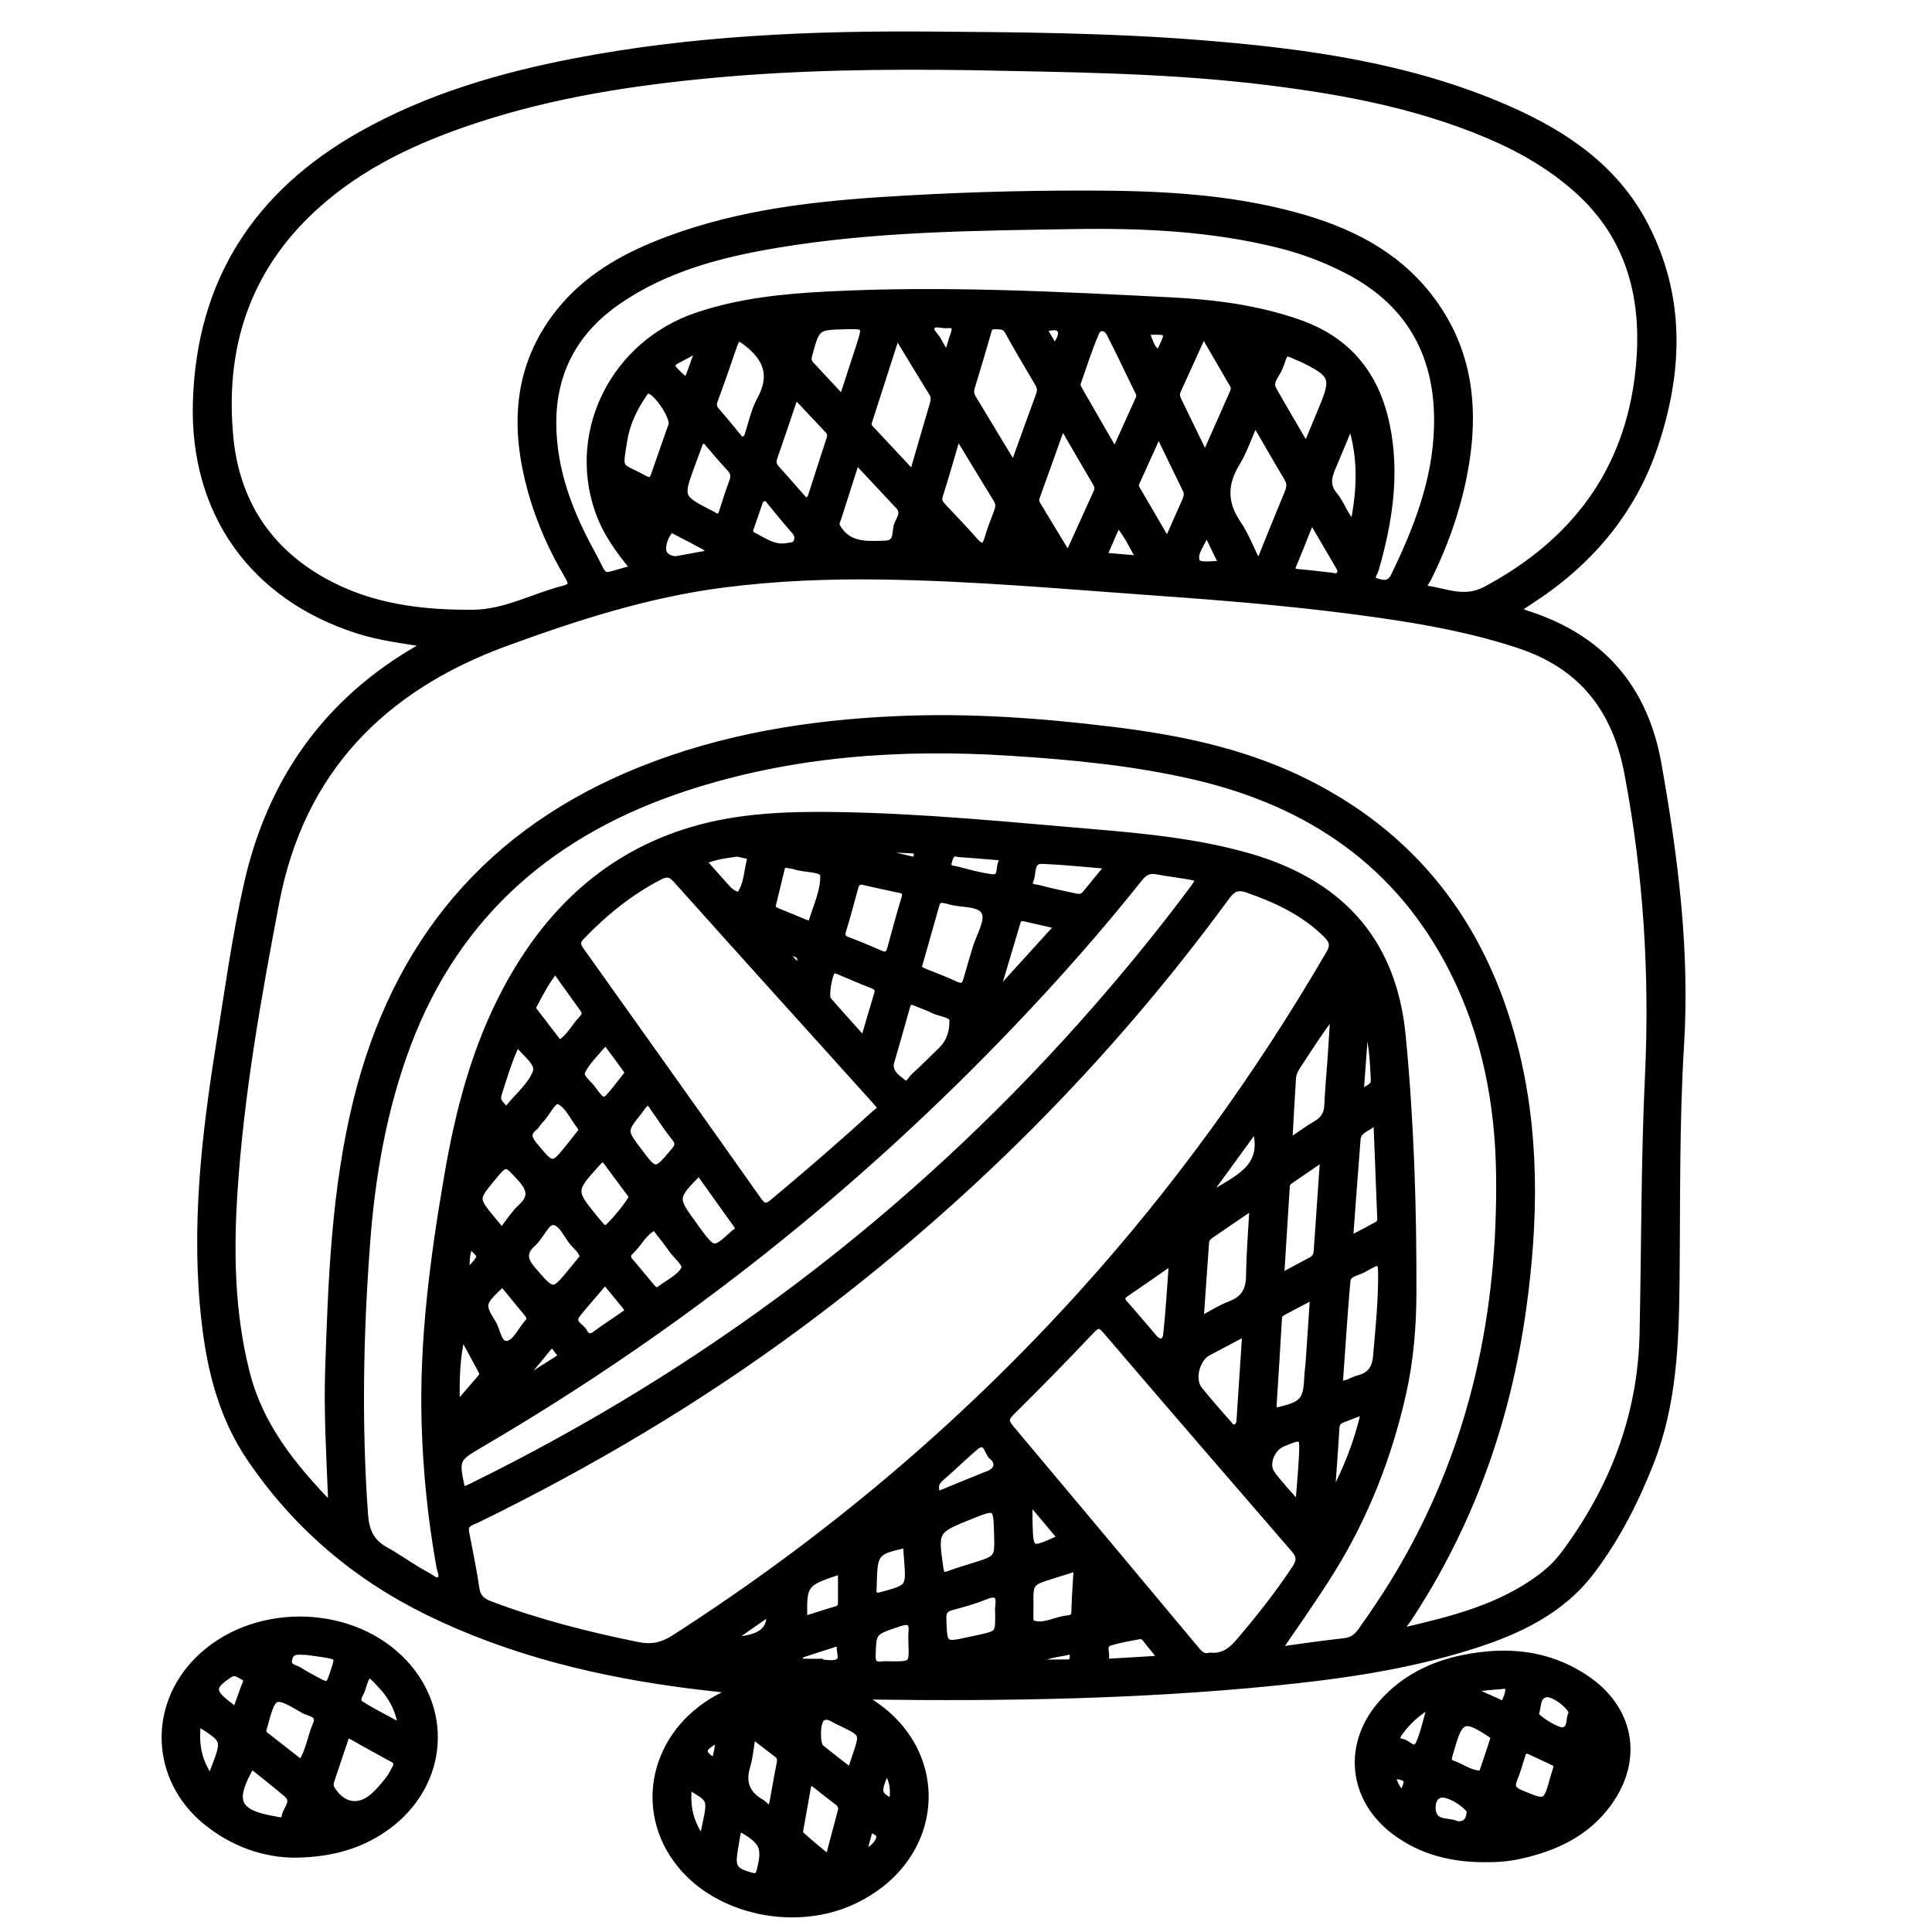 <?xml version="1.0" encoding="utf-8"?>
<!-- Generator: Adobe Illustrator 23.0.0, SVG Export Plug-In . SVG Version: 6.00 Build 0)  -->
<svg version="1.0" xmlns="http://www.w3.org/2000/svg" xmlns:xlink="http://www.w3.org/1999/xlink" x="0px" y="0px"
	 viewBox="0 0 3000 3000" style="enable-background:new 0 0 3000 3000;" xml:space="preserve">
<style type="text/css">
	.st0{stroke:#000000;stroke-width:10;stroke-miterlimit:10;}
</style>
<g id="Layer_1">
</g>
<g id="Layer_2">
	<g>
		<path class="st0" d="M2357.5,948.2c5.2,2,9.6,3.8,14.1,5.2c114.6,36.8,182.3,114.4,203.3,233c25.6,144.2,44.1,288.7,35.1,436.1
			c-7.5,122.4-5.7,245.2-7,367.9c-1,94.9-4.4,189.7-39.7,280c-23.6,60.2-52.7,117.4-91.7,169c-47.1,62.4-114.4,93.7-186.4,116.5
			c-101.2,32-205.8,46.7-311,57.1c-206.7,20.4-413.9,23.8-621.4,21.1c-2.6,0-5.3,0-7.6,0c-1.7,4.3,1.2,5.7,3.3,6.9
			c125.5,76.8,117,243.8-22.2,310.3c-89.3,42.7-210,18.7-270.5-56.6c-67.8-84.3-41.1-202.8,58.1-257.6c5.8-3.2,11.8-6.3,23.6-12.5
			c-25.3-2.9-44.7-4.8-64-7.3c-141.9-18-279.7-50.9-408.8-114.1c-113-55.4-205.8-134.6-276.6-239.1c-43-63.5-61.2-135.2-69.9-209.9
			c-17-144.8-0.7-288.1,22.1-430.9c13.4-83.5,24.7-167.3,43.3-249.9c36.2-160.6,122.9-284,266.3-366.6c2.8-1.6,6.4-2.5,7-7.7
			c-33.8-5.4-67.8-9.6-100.7-20.1C392.9,927,299.7,796.5,304.5,625.2c5.2-188.2,94.5-325,256.7-416.4
			c103.3-58.1,215.4-90.9,331-113.2c182.5-35.2,367-43,552.3-41.6c139.6,1,279.2,2.1,418.5,13.2c163.9,13,326.1,35.1,478.4,101.9
			c88.5,38.8,166.9,91.9,212.9,180.4c58,111.5,54,227.5,15,343.3c-35,104.1-103.4,183-195.4,241.9c-5.1,3.3-10.1,6.7-15.1,10.1
			C2358.2,945.1,2358.2,946.1,2357.5,948.2z M2178.2,2532.6c75.8-17.7,150.6-36,214.1-83.4c13.4-10,26.1-22.2,36.1-35.6
			c75.7-101.4,119.7-214.6,122.5-342.1c2.9-133.5,2.1-267.1,8.4-400.4c7.5-158.5-2.5-315-32.1-470.9c-19-100-71.6-166.6-168.9-198.7
			c-71.1-23.5-144.1-36.9-217.9-47.4c-112.7-16.1-226-25.8-339.6-33.8c-144-10.2-287.7-23.4-432.2-25.4
			c-82.1-1.2-163.9,2-245.4,12.5c-116.9,15-228.3,50.8-338.3,91.1c-190.9,70-317.2,198.1-356.2,402.3
			c-28.3,148.3-54.8,297.1-64.8,448c-6.3,94.8-4.8,189.6,18.9,282.8c20.9,82.3,71.2,145.1,131.3,206.8c0-9,0.2-13.6,0-18.1
			c-2.6-64.3-6.3-128.6-4.2-193c4.6-140.2,9.8-280.1,43.6-417.5c60.7-246.5,205.7-419.7,442.1-514.4
			c127.8-51.2,261.8-72.6,398.7-78.5c112.1-4.9,223.5,3.2,334.6,16.9c99.2,12.2,196.5,32,287.5,75.2
			c177.4,84.4,286,225.6,334.7,413.6c35,135.1,32.9,271.8,13.8,409.5c-24.3,174.6-81.7,336.1-179,483.2
			C2182.7,2519.7,2177.7,2523.9,2178.2,2532.6z M1503.2,103.9c-132.9-1.8-265.6-0.2-398,12.2c-123.6,11.5-245.9,30.5-364.2,69.2
			c-92.7,30.3-180.4,70.4-253.4,137.3c-105.4,96.7-143.9,218.7-130.1,358c9.7,97.9,58.5,173.4,145.3,221.8
			c71.9,40.1,150.6,50,231.6,49.4c50.3-0.4,93.6-25.4,140.5-37.3c13.9-3.5,13.5-8.8,7.2-19.5c-24.9-42.1-44.8-86.6-57.8-133.9
			c-26-94.4-23.3-185.3,37-267.6c39.2-53.5,93.4-87.8,153.8-112.7c113-46.6,232.4-61.9,353-69.8c106.7-7,213.5-10.3,320.5-10.1
			c109.4,0.1,218,5,324,34.1c79.9,21.9,152.5,57.1,205.1,123.8c66.8,84.7,75.2,181.6,54.4,283.4c-11.2,54.6-29.9,106.7-54.8,156.6
			c-2.5,4.9-11.3,14.2-0.5,15.8c29.7,4.5,57.9,18.3,90.3,1c137.8-73.7,221.4-184.5,237.6-341.3c11.1-107.5-11.9-205.2-96.6-280.4
			c-40.9-36.3-87.8-63.2-138-84.4c-117.2-49.5-241.1-70.9-366.4-85.2C1797.3,107.9,1650.2,106.9,1503.2,103.9z M723.7,2380.4
			c5.3,28.6,11.6,57.1,15.6,85.8c2,14.5,9.5,20.4,22,25.1c74.2,28.1,150.8,47.5,228.5,63.3c21.5,4.4,38.3,1.1,56.7-10.7
			c234.6-150.5,446-328.1,633-534.9c146.9-162.4,274.2-338.9,384.4-528c7.4-12.6,5.6-19.8-4-29.4c-34.5-34.5-77-54.3-122.2-70.2
			c-15.4-5.4-23.4-2.3-33.1,11c-187.2,255.6-408.7,476.9-663.3,665.5c-157.2,116.5-324.8,215.7-500.3,301.6
			C732.4,2363.8,720,2365.3,723.7,2380.4z M1984.7,2562.3c34.1-4.6,68.1-9.8,102.4-13.5c12.1-1.3,19.5-6.7,26.3-16.1
			c23.6-33.1,46-67,66.3-102.3c108.3-188.3,151.5-392.7,148.4-608c-1.6-110.3-22.3-216.9-72.5-316.1
			c-83.6-164.9-221.8-258.6-398.4-300.1c-94.5-22.2-190.9-31.4-287.7-37.6c-171.1-11-339.9,0.6-503.9,54.2
			c-204.6,66.8-355,193.7-432.3,398.4c-37.5,99.4-55.7,203.3-63.6,309.2c-10.5,140.1-13.3,280.2-3.3,420.4
			c1.8,24.8,8.5,43.1,31.7,55.9c22.4,12.4,43,28.2,65.9,40c5.9,3,12.5,10.3,18.1,6.8c7.1-4.5,1.8-13.6,0.6-20.4
			c-13.2-73.5-20.8-147.5-23-222.1c-3.8-129.4,13.1-256.8,34.9-383.9c17.3-101.4,42.9-200.1,91.7-291.2
			c63.9-119.4,155.8-207.6,288.2-246.9c72.8-21.6,148-24.2,223.5-23.1c135.6,2,270.5,15.7,405.4,27.1
			c76.8,6.5,153.7,14.4,228.5,34.9c143.6,39.3,231,127.7,245.8,279.9c12.9,133,17.1,266.3,16.7,399.8
			c-0.1,52.3-4.5,104.7-15.8,155.4c-21.7,96.8-57.4,188.9-109.8,273.9C2042.7,2479,2014.3,2519.2,1984.7,2562.3z M982.5,880.7
			c-22.4-26.6-42.6-55.3-54.1-89c-42.1-123.5,25.9-257.8,153.2-301.2c66-22.5,134.8-29.4,203.9-32.9c177.6-9.1,355,0.1,532.3,9.1
			c67.6,3.4,134.8,11.9,199.5,34.7c76.2,26.8,119.5,80.8,135.7,158.5c15.9,76.5,4.1,150.9-17.1,224.6c-1.7,5.9-10.2,14.7,1.6,18.5
			c9.9,3.2,20.2,5.6,27.1-8.5c35.5-73,64.7-148,67.1-230.3c3.2-108.3-39.7-191.7-137.8-243.2c-34.3-18-70.3-31.6-107.9-41
			c-104.5-26.1-211.2-31-318.2-29.3c-155.1,2.5-310.4,3.6-464.1,29.6c-86,14.5-169.7,36.6-242.9,86.6
			c-66.5,45.5-102.2,108.4-102,190.3c0.2,73.4,25.9,139.2,60.4,202c23.5,42.9,10,37.8,60.8,24.3
			C980.6,883.4,980.9,882.6,982.5,880.7z M717.5,2313.4c2.4-0.3,3.9-0.3,5.1-0.8c3.8-1.5,7.5-3.2,11.1-5
			c361.7-177.8,677.7-415.9,946.2-716.7c59.1-66.2,115.6-134.7,168.8-205.8c16-21.3,15.9-21.5-9.5-25.6c-14-2.3-28.2-4-42.1-6.7
			c-11.9-2.3-19.8,1-27.6,10.9c-61.6,77.4-127.1,151.6-195.3,223.2c-244.8,257.3-520.5,475.8-827.1,655.2
			C707.3,2265.6,707.2,2265.4,717.5,2313.4z M1369,1721.6c-4.7-5.8-7.5-9.6-10.6-13c-102.9-114.2-206-228.1-308.5-342.7
			c-8.6-9.6-14.9-10.2-25.6-4.7c-46.3,23.9-85.9,56.2-121.8,93.6c-8.7,9-4.9,14.7,0.5,22.3c91.4,128.4,182.9,256.8,273.8,385.5
			c7.9,11.1,12.3,13.6,24.1,3.7c53.5-44.8,106.4-90.3,157.8-137.4C1361.6,1726.2,1365.3,1724.2,1369,1721.6z M1879.5,2571.2
			c17.4,1.7,30.6-5.9,42.7-20c31.8-37.1,62.1-75.1,89-116c7.8-11.9,7.3-19.2-1.8-29.7c-97.6-112.6-194.9-225.5-291.8-338.7
			c-8.4-9.9-12.6-11.7-22.5-1.2c-41,43.3-82.7,86-125.1,127.9c-10,9.9-8,15.2-0.2,24.5c96.3,114.6,192.3,229.4,288.2,344.3
			C1863.6,2569,1869.1,2574.1,1879.5,2571.2z M1573.9,722.7c14.3-39.5,27-75,40-110.3c2.3-6.3,1.2-11.6-2.1-17.3
			c-15.8-26.7-31.7-53.4-46.7-80.6c-5.2-9.4-12.8-7.9-20.8-8.2c-8.6-0.3-9.1,6.1-10.8,11.9c-8.1,27.8-16.2,55.7-24.8,83.3
			c-2,6.5-1.2,11.3,2.3,17C1531.3,651.9,1551.4,685.4,1573.9,722.7z M1392.5,520.1c-15.2,47.3-29.3,91.3-43.5,135.2
			c-1.2,3.6-0.5,6.7,1.9,9.3c21.4,22.9,42.7,45.7,66.3,70.9c11.3-39,21.4-73.8,31.7-108.6c1.8-6.2,1.8-11.5-1.8-17.2
			C1429.4,581.1,1412,552.3,1392.5,520.1z M1948.8,656.4c-10.6,23.8-17.4,44.5-28.5,62.7c-19.5,32.1-20.1,61.4,1.3,93.1
			c12.8,18.9,21,40.9,32.7,64.3c16.1-39.8,30.4-75.5,45.2-111c3.4-8.1,4.4-14.9-0.4-22.9C1982.8,715.4,1967.1,687.8,1948.8,656.4z
			 M1649.5,660.4c-14,39.3-26.8,75.5-39.9,111.5c-1.6,4.4-1.1,7.7,1.1,11.3c15.4,25.3,30.7,50.7,47.8,79
			c15.8-34.8,30.1-66.5,44.6-98.3c2.2-4.8,1.5-8.9-1.1-13.4C1685,721.6,1668.1,692.5,1649.5,660.4z M1731.2,701.2
			c12.7-28,24-53.1,35.4-78.2c1.9-4.3,4.1-8.1,1.6-13.3c-15.2-30.8-29.6-62-45.4-92.5c-4.9-9.5-16.5-11.1-20.7-1.4
			c-11.2,25.9-19.7,52.9-29,79.6c-0.7,2.1,0.2,5.4,1.5,7.6C1692.9,635,1711.4,666.9,1731.2,701.2z M1427.3,1498.2
			c-2.6,5.4,2.2,8.3,8.5,10.8c16.3,6.5,32.7,12.7,48.6,20.1c10.9,5,14.3,0.1,16.8-9.1c4.3-15.6,9.1-31,13.6-46.5
			c5.6-19.3,20.8-43.3,14.3-56.9c-7.7-16.1-37.4-11.3-57-17.9c-1.9-0.6-4-0.8-5.9-1.3c-6.3-1.5-10.5,0.5-12.3,7
			C1445.3,1434.8,1436.6,1465.2,1427.3,1498.2z M1864,2049.3c17.1-9,31.2-18.3,46.7-24.1c21.4-8.1,28.9-22.3,29.2-44.5
			c0.4-34.5,3.3-69.1,5.4-107.4c-24.6,16.7-45.1,30.7-65.6,44.8c-4,2.8-6.9,6.2-7.3,11.5C1869.6,1968.5,1866.9,2007.4,1864,2049.3z
			 M2080.1,2149c11.7,1,19.4-5.9,28.4-8.2c18.2-4.6,26.8-14.4,28.6-35.1c3.4-39.1,7.4-78.1,7.8-117.4c0.3-33,0.3-33.3-28.2-17.2
			c-8.9,5-23.6,5.8-24.8,18.1C2087.2,2042.2,2083.9,2095.4,2080.1,2149z M1871.3,707.2c15.7-35.4,29.4-66.6,43.3-97.8
			c1.7-3.9,2.3-7.7,0.1-11.6c-14.7-25.2-29.3-50.5-46-79.2c-14.7,32.4-27.4,60.4-40.2,88.5c-2.5,5.5-0.9,10.3,1.6,15.4
			C1843.1,649.1,1856,675.8,1871.3,707.2z M1487,676.1c-10.1,34.2-18.5,64.1-27.9,93.5c-2.7,8.4,1.1,12.6,5.8,17.6
			c16.2,17.3,32.6,34.3,48.2,52c9.8,11.1,16,13.1,20.8-3.7c3.9-13.6,9.2-26.7,14.2-40c2.5-6.6,3.8-12.7-0.2-19.3
			C1528.2,744.1,1508.7,711.9,1487,676.1z M1329.8,715.7c-10.4,32.6-19.4,60.7-28.4,88.9c-1.4,4.4-4.3,8.7-1.5,13.5
			c17.4,30.2,46.6,27.2,74.8,26.4c20.5-0.6,14.3-19.8,18.9-30.6c3.4-8,11.4-18,1.9-28C1374.3,763.4,1353.3,740.8,1329.8,715.7z
			 M2054.9,1798c-18.7,12.8-33.7,22.9-48.6,33.3c-3.7,2.6-8.1,4.9-8.5,10.5c-2.8,45.5-5.7,91.1-8.8,140.4
			c18.4-9.9,33-17.9,47.8-25.7c6.3-3.3,7.8-8.9,8.2-15.2C2048.2,1895,2051.4,1848.5,2054.9,1798z M1250.9,778.9
			c2.5-1.7,5.1-3.3,7.6-5c9.9-30.8,19.7-61.5,29.8-92.3c1.6-5,1.7-9-2.1-13c-16.6-17.6-33.1-35.3-51.2-54.6
			c-11.5,34.1-22,65.4-32.9,96.6c-2.6,7.4-0.9,12.5,4.4,18.1C1221.6,745.2,1236.1,762.2,1250.9,778.9z M2039.3,2012.6
			c-18.5,9.8-33.2,17.6-47.9,25.3c-4,2.1-5.6,5.2-5.8,9.7c-2.6,44.4-5.3,88.9-8.2,133.3c-0.5,7.9,1.5,10.7,10.2,8.6
			c36.2-9.1,41.2-15,42.8-53c0.3-6.7,1.4-13.4,1.9-20.1C2034.6,2083.1,2036.8,2049.8,2039.3,2012.6z M2001.7,1773.2
			c16.4-11,28.8-20.2,42.1-28c11.6-6.8,17.1-15.6,17.6-29.2c1-24.3,3.4-48.6,5.1-72.8c1.6-23.2,3-46.5,4.5-69.7
			c-20.8,26.8-38.5,54.5-56.4,82c-3.8,5.8-6.8,11.8-7.2,18.7C2005.4,1705.8,2003.7,1737.5,2001.7,1773.2z M1343.3,1369.8
			c-9.8-3.4-13.7,1.2-15.7,8.7c-6.1,22.1-11.8,44.2-18.6,66.1c-2.6,8.3-1,12.1,7,15.2c17,6.4,33.8,13.4,50.4,20.8
			c8.7,3.9,13.6,2.3,16.1-7.1c7.1-25.9,14-51.9,21.9-77.7c2.5-8.2,1.8-12.4-7.2-14.3C1378.7,1377.8,1360.4,1373.5,1343.3,1369.8z
			 M1151.7,685c2.8-1.9,5.5-3.8,8.3-5.7c6.7-19.8,10.7-41.1,20.6-59.1c20.2-37,10-63.7-21.1-87.8c-10-7.8-14.8-10.8-19.6,3.4
			c-9.8,28.8-19.8,57.5-30.3,86c-2.4,6.6-1.7,11,3,16.3C1126,653.4,1138.7,669.3,1151.7,685z M2028.4,693.1
			c9.1-22,17.2-41.2,25.1-60.5c18.6-45.2,16.2-51.4-28-73.5c-0.6-0.3-1.2-0.6-1.8-0.9c-33.3-14.3-25.7-14.9-37.5,14.1
			c-4.3,10.5-16.1,20-8.7,33.2C1993.6,634.1,2010.5,662.4,2028.4,693.1z M1382.9,1651.7c-1.6,15.3,11.2,22.6,20.2,29.9
			c7,5.6,11.6-6.1,16.5-10.5c14.6-13,28.3-27.1,42.4-40.7c13-12.6,17.8-30.1,17.2-46c-0.4-9.8-18.4-10.4-28.5-15.3
			c-9.7-4.7-19.9-8.3-29.8-12.4c-5.9-2.5-10.3-2-12.4,5.2C1400.2,1591.7,1391.6,1621.5,1382.9,1651.7z M1934,2069.4
			c-22.3,11.8-40.5,21.4-58.7,31.1c-17.3,9.3-25.6,41.3-13.5,56.7c14.6,18.6,30.5,36.1,46,53.9c2.5,2.8,4.6,7,9.7,5.6
			c5.3-1.5,7.2-5.3,7.5-10.5C1927.9,2162,1930.8,2117.8,1934,2069.4z M1007.1,606.2c-4.9,0.2-6.5,4.3-8.7,7.6
			c-14.6,21.6-25.5,44.9-29.5,70.6c-7.6,48.9-8.4,36.7,31.4,58.7c9.4,5.2,12.9,2.4,15.9-6.5c8.7-25.6,17.8-51,26.7-76.5
			C1047,648.4,1019.5,607.2,1007.1,606.2z M1548.6,2381.9c-1.2-44.1-1.2-44.1-42.2-27.6c-55.2,22.3-54.9,22.2-46.4,81.5
			c1.6,11.1,5.5,11.5,14.3,8.2c12.6-4.7,25.6-8.4,38.4-12.5C1549.7,2419.9,1549.7,2419.9,1548.6,2381.9z M1799.1,673.2
			c-12.7,28.1-23.7,52.4-34.8,76.7c-1.6,3.5-0.7,6.5,1,9.5c15.3,26.3,30.7,52.6,47.4,81.2c10.2-23.3,18.8-43.1,27.7-62.7
			c2.6-5.8,4.1-11.2,1.1-17.4C1827.9,732.8,1814.5,705.1,1799.1,673.2z M2096,1924.4c13.8-7.3,25.2-12.9,36.1-19.1
			c5-2.8,11.8-4.7,11.5-12.6c-1.9-49.1-3.8-98.2-6-153.3c-12.1,13.6-28.5,13.5-29.9,29.7C2103.7,1819.5,2100,1870,2096,1924.4z
			 M1308,618.7c9.6-29.6,18.2-55.6,26.6-81.7c10.1-31.5,10-31.5-22.4-30.7c-44.3,1.1-43.9,1.2-55.9,44.7c-2,7.2-0.9,11.2,3.6,16
			C1275,583,1290,599.4,1308,618.7z M1094.3,682.5c-2.3,1.1-4.6,2.3-6.9,3.4c-4.4,12-8.8,23.9-13.2,35.9c-18.7,51-18.7,51,29.4,75.8
			c1.2,0.6,2.5,1.1,3.6,1.9c7.3,5.2,11.7,3.8,14.4-5.1c5-16.1,10.3-32.1,16.1-47.9c3-8.2,1-13.6-4.8-19.8
			C1119.6,712.4,1107.2,697.3,1094.3,682.5z M1085.5,1820.3c-39.1,39.5-39.1,39.5-7.4,82.6c1.6,2.2,3,4.5,4.6,6.7
			c25.5,34.1,25.5,34.1,57.1,5.3c0.5-0.5,1-0.9,1.6-1.2c6.4-3.7,5.4-7.8,1.5-13.1C1123.9,1874.3,1105.2,1847.9,1085.5,1820.3z
			 M905.5,1951.9c-2.2-9.8-9.7-15.2-15.3-21.6c-10.4-12-18.2-33.5-32-33.1c-10.3,0.3-18.7,22.6-30.1,32.8
			c-17.3,15.4-13.8,27.2,0.2,43.1c31,35.5,30.2,36.2,60.8-1.1C894.7,1965.2,900.1,1958.5,905.5,1951.9z M939.1,1908.6
			c6.5-0.2,43.5-45.9,42.1-50.7c-0.5-1.9-2-3.5-3.2-5.1c-11.7-15.7-23.5-31.4-35-47.3c-5.3-7.4-8.5-7.4-15-0.2
			c-39.5,43.6-39.7,43.4-3.2,88.1c3,3.7,6.1,7.3,9.3,10.8C935.8,1906.1,937.9,1907.7,939.1,1908.6z M1820.2,1958.9
			c-26.9,18.6-49.3,34.3-72,49.7c-7.4,5.1-7.3,9.6-1.4,16.2c15.3,17.1,30,34.8,45,52.2c9.6,11.1,18.1,6.9,19.4-4.9
			C1815.2,2036.1,1817.1,2000,1820.2,1958.9z M1199.6,1406.1c-0.8,2.5,1.3,6.5,7.5,8.9c14.4,5.7,28.6,11.9,43,17.7
			c3.7,1.5,8.9,3.4,10.5-1.7c7.2-23.9,19-48.2,18-71.9c-0.5-11.3-29.6-8.6-45.2-14.3c-3.1-1.1-6.7-0.9-9.9-1.9
			c-6.1-1.8-8.8,0.9-10.1,6.4C1209.1,1367,1204.8,1384.7,1199.6,1406.1z M1672.3,2434.4c-14.2,4.4-26.3,8.1-38.4,12
			c-34.6,11-34.7,11-34.1,47.2c0.2,9.4-1.5,25.5,2.3,26.9c17.5,6.9,34.7-4.1,52.3-6.7c5.4-0.8,13.9,0.1,14.2-10.5
			C1669.1,2481,1670.8,2458.9,1672.3,2434.4z M1550.3,2506.6c0-4-0.5-8.2,0.1-12.1c2.4-17.7-3.1-22.7-20.6-15.6
			c-16.8,6.8-34.4,11.6-51.9,16.4c-9.9,2.7-13.8,6.8-13.4,18.1c1.4,42.3,0.9,42.3,42.4,33c4.6-1,9.2-1.9,13.8-2.9
			C1550.5,2536.8,1550.5,2536.7,1550.3,2506.6z M1341.2,1614.8c7.6-25.9,14.3-48.8,21.2-71.6c2.3-7.5-1.2-10.8-7.8-13.4
			c-16.9-6.6-33.6-13.8-50.3-20.8c-3.7-1.6-7.5-3.8-11.4-1.5c-5.6,3.3-11.7,39.8-7.1,45.1
			C1303.3,1572.8,1321.3,1592.6,1341.2,1614.8z M862.2,1506.4c-13.4,16.7-22.5,34-31.5,51.2c-1.7,3.4-5,6.9-1.8,11.2
			c13.1,17.2,26.3,34.4,39.4,51.5c15.8-8.7,23.1-25.4,35-37.8c0.5-0.5,0.7-1.2,1.2-1.6c4.7-4.5,4.6-9.1,0.8-14.4
			C891.2,1547,877.1,1527.3,862.2,1506.4z M1019.4,2004.9c2.1-1.1,3.4-1.6,4.4-2.4c13.4-10.2,30.7-18.1,38.6-31.5
			c4.7-8-12.1-20.4-19.2-30.8c-6.4-9.5-13.7-18.3-20.7-27.4c-2-2.7-5.4-7.8-6.1-7.5c-16.9,8.1-24.4,25.7-37.3,37.9
			c-5.4,5.1-5.6,9.7-0.6,15.4c11.5,13.3,22.4,27,33.8,40.3C1014.3,2001.4,1017.2,2003.1,1019.4,2004.9z M1721.3,1344.3
			c-36.7-3-69.3-6.5-102-7.9c-20.1-0.8-14.5,19-19.2,29.8c-5.6,12.8,7.7,11.6,14,13.3c17.5,4.9,35.4,8.3,53.1,12.3
			c6.7,1.5,13.1,2.6,18.4-4.1C1696.4,1374.2,1707.6,1361,1721.3,1344.3z M1005.5,1711.6c-6.4,3-9.3,9.4-13.4,14.5
			c-23.9,29.8-23.8,29.8-1,60.2c26.7,35.7,26.5,35.5,55.4,1.3c5.9-7.1,8.5-11.7,1.6-20.3c-12.2-15.2-22.7-31.8-34-47.7
			C1011.8,1716.5,1010.4,1712.3,1005.5,1711.6z M780.4,1913.1c2.3-4.4,3.4-7.7,5.4-10.2c7.5-9.6,14.3-20.1,23.2-28.2
			c17.3-15.7,14.5-28.3-0.3-44.6c-23.7-26-22.7-26.9-45.4,0.6c-25.2,30.7-25.2,30.7,0,61.7C768,1898.2,772.7,1903.8,780.4,1913.1z
			 M1242.2,2842.4c0,0.2-0.5,4.6,1.4,6.3c12,10.9,24.4,21.4,37,31.6c4.8,3.9,7.3-0.3,8.4-4.4c5.8-21.5,11.4-43,17.1-64.6
			c1.6-6.2-1.6-10.2-6.2-13.7c-11.3-8.6-22.6-17.2-33.6-26.2c-7-5.7-10.7-4.2-12.2,4.3C1250.4,2796.9,1246.6,2818.1,1242.2,2842.4z
			 M903.9,1755.3c-1.4-2.9-2-4.9-3.2-6.4c-10.7-13.8-19-33.2-33-39.2c-8.9-3.8-18.4,19.8-28.9,29.9c-3.4,3.2-5.4,8-9,10.9
			c-12,9.6-8.8,17.5-0.1,28c28.5,34.4,28.1,34.8,55.8,0.1C891.7,1770.8,897.8,1762.9,903.9,1755.3z M2097.4,658
			c-8.4,20.2-16.6,40.5-25.2,60.6c-7.2,16.8-15.3,32.7-0.2,50.3c11.2,13.1,15.4,31.5,29.7,44.8C2112.4,760.6,2114.5,710,2097.4,658z
			 M1168.4,2694.6c-3,17.9-4,33.5-8.4,48c-7.9,25.8,0,43.8,22.8,56.6c1.7,1,3.2,2.5,4.6,3.9c8.3,7.9,11.1,3,12.6-5.3
			c3.6-19.8,7-39.7,11-59.4c1.2-5.9,0.9-10.4-4.1-14.2C1194.5,2714.9,1182.5,2705.5,1168.4,2694.6z M1643,1437.6
			c-19.7-4.5-35.9-8.3-52.2-11.9c-5.3-1.2-9.3,0.3-11,5.9c-10.2,34-20.3,68-30.4,102c1.4,0.8,2.7,1.7,4.1,2.5
			C1582.6,1504.2,1611.6,1472.2,1643,1437.6z M780.3,1992.7c-32.5,31-33.5,32.1-14.9,62.1c7.2,11.6,8.3,34.8,23.2,32.1
			c11.9-2.1,20.6-21.6,30.8-33.2c4.5-5.1,3.4-9.4-0.7-14.2C805.8,2024,793.1,2008.4,780.3,1992.7z M975.8,1665.5
			c-11.8-16.1-22.4-30.8-33.3-45.3c-0.6-0.7-4.4-0.4-5.2,0.6c-11.6,14-25.6,26.9-33.5,42.8c-4.3,8.7,9.4,17.9,15.6,26.3
			c17.7,24.1,18,24,36.6,1.1C962.6,1682.8,969,1674.3,975.8,1665.5z M975.6,2035.6c-1.4-2.6-2.1-4.4-3.3-5.9
			c-9.3-11.5-18.7-22.9-28.1-34.3c-4.8-5.8-8-1.6-11.1,2c-12.2,14.3-24.8,28.4-36.5,43.1c-11.3,14.3,6.1,18.9,10.5,27.8
			c4,8,9.9,9.3,17.8,3.3c14-10.4,28.7-19.9,43.1-29.9C970.6,2040,973,2037.7,975.6,2035.6z M1415.6,2552.4c0-6-0.5-12.1,0.1-18.1
			c1.7-17-5.5-18.4-19.9-13.6c-40.2,13.4-39.7,13-41.1,48.4c-0.5,12.9,3,17.2,15.3,15.7c4.6-0.6,9.4-0.1,14.1-0.1
			C1416.7,2584.7,1416.7,2584.7,1415.6,2552.4z M1320.7,2750c20.5-63.6,26.1-54.5-21.7-78.2c-6.9-3.4-15.7-10.7-23.7-3
			c-7.2,7-7.3,39.7-0.6,45.1C1289.6,2726.1,1305.1,2737.8,1320.7,2750z M2016.3,2337.1c2.2-28.8,4.5-51.6,5.6-74.4
			c1.7-34.1,1.4-34.1-30-21.4c-17.1,6.9-27.6,31.8-17.4,46.5C1985.8,2304,2000,2318.2,2016.3,2337.1z M1407.1,2398.4
			c-47.3,10.4-49.3,12.8-50.6,58.2c-0.1,3.4,0,6.8-0.3,10.1c-1.1,12,3.4,12.9,14.3,9.9c41.5-11.6,41.6-11.2,38.4-54.4
			C1408.2,2414.3,1407.7,2406.4,1407.1,2398.4z M2036.5,807.1c-10.2,25.3-18.8,47.9-28.3,70.1c-3.5,8.3-1.2,10.7,7,11.4
			c17.4,1.5,34.8,3.7,52.2,5.6c4.5,0.5,9.1,3.1,12.7-2.3c3.4-5,0.7-9.1-1.6-13.1C2065.4,856.2,2052.1,833.6,2036.5,807.1z
			 M1455.7,2321.1c24.3-9.9,48.5-19.8,72.6-29.7c3.7-1.5,7.8-2.6,11.1-4.7c12-7.6,9.5-18.6,1.2-24.9c-7.8-5.9-8.2-30.2-26.9-14.3
			c-17.9,15.3-34.7,32-52.6,47.3C1452.4,2302.1,1451,2309.8,1455.7,2321.1z M1248.5,2514.8c17-5.3,33.4-10.8,50-15.6
			c5.6-1.6,7.7-4.7,7.7-10.1c0-16.5,0-32.9,0-50.1C1248,2458.2,1247.6,2458.7,1248.5,2514.8z M802.4,1620.6
			c-12.2,25.5-20.1,52.5-28.6,79.4c-2.7,8.6,2.7,13.9,7.9,19.4c2.7,2.9,5.6,3.6,8.4,0.2c14.8-18.3,35-34.6,42.4-55.5
			c4.7-13.1-16.8-28.1-27.1-41.9C805,1621.6,804.2,1621.5,802.4,1620.6z M2067.3,2325.9c22.8-42.2,40.6-85.9,51.3-134.9
			c-12.4,4.8-21.8,8.4-31.3,12c-6.3,2.5-11.9,4.7-12.4,13.6C2072.8,2253,2069.9,2289.4,2067.3,2325.9z M1189.2,771
			c-2.9,1.8-5.8,3.7-8.7,5.5c-4.8,14-9.5,28-14.5,42c-2,5.7-2.6,10.1,4.1,13.4c16.8,8.2,32.1,20.4,52.8,16.2
			c5.8-1.2,11.9,0.1,14.6-7.8c2.7-7.8-0.6-12.3-5.4-17.8C1217.4,805.7,1203.4,788.2,1189.2,771z M1091.8,1337.4
			c13.3,14.9,25.7,28.8,38.2,42.8c5.2,5.8,16.8,11.9,18.7,9.3c11.1-15.4,11.3-35,15.7-53c2-8.1-4.8-8.2-9.9-9.2
			c-4-0.8-8.1-2.5-11.9-1.9C1125.9,1327.8,1109.2,1329.7,1091.8,1337.4z M1803.5,2575.7c-8-10.1-14-17.9-20.4-25.4
			c-3.8-4.5-6.8-11.3-14.1-9.9c-15.2,2.8-30.6,5.4-45.4,10c-11.9,3.6-5.2,15.1-6.4,23c-1.3,8.6,6.3,7,11.3,6.8
			C1752.5,2578.9,1776.5,2577.3,1803.5,2575.7z M1146.8,2837.6c-2.2,12.2-4.5,23.9-6.3,35.7c-4.2,26.7-0.3,32,25.6,39.3
			c8.7,2.4,11.7,0.4,13.9-8.2C1189.2,2868,1185,2858.6,1146.8,2837.6z M709.2,2182.5c14.3-16.6,25.2-29.3,36.2-41.9
			c2.8-3.2,5-6.7,2.8-10.9c-10.2-19.1-20.6-38-30.9-57C709.2,2108.5,707.9,2142.7,709.2,2182.5z M1877.5,1851.2
			c1.4,1.2,2.7,2.5,4.1,3.7c36.3-24.6,86.2-39.9,67.7-102.5C1925.3,1785.6,1901.4,1818.4,1877.5,1851.2z M1488.2,1325.8
			c-10.5-3.3-12.9,4.1-15.2,12.7c-3,11.2,6.3,10.2,11.6,11.6c18.1,4.7,36.4,9.9,54.9,12.3c16.6,2.2,11.3-14.3,15.3-22.5
			c4.9-9.9-4.3-9.1-9.5-9.6C1526.6,1328.6,1507.8,1327.3,1488.2,1325.8z M1049.3,868.7c13.6-2.4,27.6-4.9,41.5-7.5
			c3.9-0.7,9.2-0.6,8.7-6.1c-0.2-2.5-3.9-5.3-6.6-6.8c-14.8-8.1-29.7-15.8-44.7-23.5c-2.3-1.2-6.8-2.9-7.4-2.1
			c-7.1,9.2-12.3,20.4-11.3,31.4C1030.2,862.5,1038.8,868.4,1049.3,868.7z M1646.2,2386.9c-14.6-17.5-29.4-35.1-47.9-57.1
			c0,15.3-0.2,24,0,32.7c1.2,46.9,1.6,47.1,45.3,27.1C1644.2,2389.3,1644.6,2388.6,1646.2,2386.9z M1090.6,2856.6
			c14.1-67.2,16.8-59.4-20.8-82.8C1065.5,2804,1071.7,2830.5,1090.6,2856.6z M1769.5,867.8c-11.5-20.3-19.3-38.5-33.9-54.8
			c-7.7,17.8-14.6,33.5-21.8,50.1C1732.9,864.7,1749.5,866.1,1769.5,867.8z M2120.6,1585.8c-2.6,35.9-5.2,71.8-8.2,112.8
			c9.5-9.1,21.7-9.8,21.2-21.7C2132.2,1646.2,2130.7,1615.4,2120.6,1585.8z M1272.9,2580.7c0,0.3,0,0.6,0,0.9
			c7.4,0.4,14.9,2,22.2,1.1c16.6-2.1,8.7-15.8,9.2-24.1c0.6-10.4-7.9-6.1-13.1-4.5c-14.1,4.3-28.1,9.1-42.2,13.6
			c-4,1.3-7.8,2.6-7.3,7.8c0.5,6,5.4,5,9.1,5.1C1258.1,2580.9,1265.5,2580.7,1272.9,2580.7z M1873.4,825.7
			c-5.8,18-20.1,31.6-15.5,45.5c2.9,8.7,22,4.6,33.9,5c1,0,2.1-1.1,4.6-2.6C1889.3,858.8,1882.2,843.9,1873.4,825.7z M1471.8,549.1
			c3.4-11.1,5.8-21,9.3-30.4c4-10.7,0.9-15.2-10.3-14.1c-8.4,0.8-19.9-4.8-24.3,3c-3.5,6.3,6.1,13.8,10.1,20.6
			C1460.6,535.1,1463.2,543.1,1471.8,549.1z M1195.2,2503.9c-21.4,14.9-40.5,28.2-62.1,43.1
			C1179.5,2545.2,1196.8,2533.4,1195.2,2503.9z M813.2,2138.6c1.1,1.1,2.2,2.1,3.3,3.2c16.3-10.4,32.5-20.9,48.8-31.1
			c10.2-6.4,1.5-11-1.5-16c-4-6.8-8.3-7.3-13.6-0.6C838.2,2109.2,825.6,2123.8,813.2,2138.6z M1085.5,541c-14.7,8-24,13.2-33.5,18.1
			c-9.3,4.8-11.2,9-2.6,17.6c17.4,17.2,16.8,17.8,25-5.3C1077.2,563.3,1080.2,555.3,1085.5,541z M1603.9,2581.9
			c18.3,0,36.6,0.1,54.9-0.1c6.2-0.1,7.1-4.9,7.4-9.9c0.2-4.6-1.3-8.7-6.6-7.4C1640.7,2568.8,1620.8,2569.6,1603.9,2581.9z
			 M1779.7,515.2c8.2,23.4,9.6,25.9,19.4,34.2C1817.2,513.7,1817.2,513.7,1779.7,515.2z M1385.7,2798.3c2.9-20.7,0.8-32.3-8.8-49.7
			C1361.7,2782.9,1362.4,2786.5,1385.7,2798.3z M1353.7,1317.1c-0.2,1-0.4,2-0.7,3c20.8,4.9,41.6,9.9,62.5,14.7
			c5,1.2,7.5-1.8,8.3-6.4c1.2-6.5-2.5-8.1-8.1-8.3C1395.1,1319.2,1374.4,1318.1,1353.7,1317.1z M729.5,1933.2
			c-5.4,14-6,27.8-4.7,43.7C751.4,1947.9,749.1,1952.7,729.5,1933.2z M1340.3,2878.4c12.2-6.1,23.6-13.5,25.6-26.6
			c0.7-4.4-7.5-9.7-15.4-11.1C1346.9,2854.2,1343.6,2866.3,1340.3,2878.4z M1114.8,2700.5c-26.5,14.7-27.4,20.4-5.3,35.1
			C1112.7,2724,1116.2,2712.7,1114.8,2700.5z M1638,540.3c5.4-10.5,13.4-20.2,8.2-28.6c-3.7-5.9-15.4-4.1-25.7-1.1
			C1626.5,520.8,1631.8,529.7,1638,540.3z M1217.2,1477.2c7.2,7.8,14.3,15.7,23,25.2C1250.7,1475.6,1228.3,1481.5,1217.2,1477.2z"/>
		<path class="st0" d="M459.2,2879.6c-47.1,0.2-97.6-16.2-140.9-52.3c-78.6-65.7-83.5-176.9-11.2-249.5
			c82-82.4,230.1-83.7,313.7-2.9c78.6,76,70.5,194.2-17.9,260.1C562.9,2864.6,517.7,2878.6,459.2,2879.6z M615.2,2743
			c1.8-7.7-1.7-9.6-5.4-11.6c-20.7-11.4-41.6-22.6-62-34.4c-10.3-5.9-11.4,1.9-13.4,8c-6.6,19.1-12.9,38.3-19.3,57.4
			c-1.7,5.1-3.4,10.1-0.1,15.5c16.6,26.9,41.9,31.7,65.1,11.1c9-8,16.8-17.6,24.3-27.2C609.2,2755.4,612.4,2747.8,615.2,2743z
			 M492.2,2673.8c2.5-13.4-12.6-13.6-20.3-18.1c-47-27.5-47.5-26.9-61.9,25.7c-1.3,4.9-3,9,1.8,12.7c18.6,14.5,37.2,29.1,55.8,43.6
			c11.9-17.5,14.3-38.6,22.2-57.6C490.3,2678.9,490.7,2677.6,492.2,2673.8z M390.5,2741.4c-31.8,55.3-23.9,73.6,35.4,83.8
			c6.5,1.1,15.1,4.9,16.5-4.8c1.6-11.4,16.8-22.6,3-34.5C427.6,2770.6,408.9,2756.3,390.5,2741.4z M475.7,2564.7
			c-12.8,0-22.9-2.8-26.6,10.2c-4.2,14.5,8.6,14.4,15.7,19c7.9,5.1,16.3,9.5,24.6,14c20.9,11.4,20.9,11.4,28.6-11.8
			c7.9-23.6,7.9-23.7-15.8-27.7C492.2,2566.8,482.1,2565.6,475.7,2564.7z M623,2681.1c-3.7-27-14.9-46.4-30.6-63.5
			c-20.9-22.8-21.3-22.8-30.4,6.2c-2.3,7.4-11.6,16.5-0.7,23.2C580.4,2658.8,600.7,2668.9,623,2681.1z M326.9,2761.4
			c4-10.5,6.7-17.3,9.2-24.2c12.3-33.8,11.2-36.1-18.8-55.9c-7.6-5-10.6-4.3-11.2,4.9C304.4,2712.3,309.1,2736.6,326.9,2761.4z
			 M366.2,2656.1c5.1-14.2,9.1-25.6,13.2-37c2-5.4,7-11.2-1.6-15.4c-6.9-3.4-12.4-9.5-21.9-3.2c-26.9,17.7-27.8,26-3,45.3
			C356.5,2648.6,360.2,2651.5,366.2,2656.1z"/>
		<path class="st0" d="M2303.8,2886.6c-49.3-0.1-95.4-11.4-135.8-40.8c-70-50.9-79.2-137.6-21.5-202c33.8-37.8,77.1-59.2,126.1-69.1
			c66.6-13.5,130.9-7.8,188.9,30.7c71.5,47.4,85.8,126.8,35.5,195.4c-33.8,46.1-82.3,68.7-136.7,80.6
			C2341.7,2885.6,2322.8,2886.9,2303.8,2886.6z M2318.8,2701c1.4-5.3-2.4-7.1-5.9-9.4c-38.4-25.4-46.2-22.7-58.4,20.5
			c-0.9,3.2-2,6.4-2.9,9.6c-1.7,6.4-5.3,13.8,4,17c15,5,27.8,16.3,44.7,15.5c0.7,0,1.5-2.1,1.9-3.3
			C2307.9,2734.4,2313.4,2717.7,2318.8,2701z M2373.2,2718.3c-8-0.8-8.5,3.6-9.7,7.4c-3.9,12.1-7.2,24.6-12.1,36.3
			c-4.9,11.7-2.8,17.1,9.6,22.3c40.3,16.8,40,17.4,51.7-25.6c1.1-3.9,2.6-7.6,3.6-11.5c0.9-3.3,1.7-7.7-1.5-9.3
			C2400.4,2730.7,2385.8,2724.2,2373.2,2718.3z M2440.9,2660.3c-0.1-10-28.4-32.3-40.4-29.8c-15.2,3.1-11.3,20.2-16.1,30.8
			c-2.1,4.8,35,28.5,43.5,25.9C2441,2683.1,2435.2,2667.8,2440.9,2660.3z M2262.3,2833c13.4,0.8,18.7-5.1,20.2-19.1
			c0.8-7.7-29.9-29.2-44.2-27.5c-14.4,1.6-15.1,19.4-13.5,26.7C2229.1,2833.5,2251.4,2826.4,2262.3,2833z M2222,2646.8
			c-23,13.5-37.1,27.5-49.1,44c-5.5,7.6-4,13.3,4.7,14.4c8.8,1,18.8,18.3,26.3,1.2C2211.2,2689.3,2214.9,2670.6,2222,2646.8z
			 M2289.8,2621.8c-0.3,1.4-0.7,2.8-1,4.2c11.8,5.3,23.5,10.8,35.5,15.9c3.9,1.7,9.1,6.6,12.2,0.7c3.3-6.2,6.4-13.9,5.8-20.6
			c-0.6-6.8-8.8-4.2-13.5-3.9C2315.7,2618.8,2302.7,2620.5,2289.8,2621.8z M2178,2785.3c10.9-23.3,9.7-25.4-16.9-28.8
			C2165.2,2767.5,2168,2778.2,2178,2785.3z"/>
	</g>
</g>
</svg>
